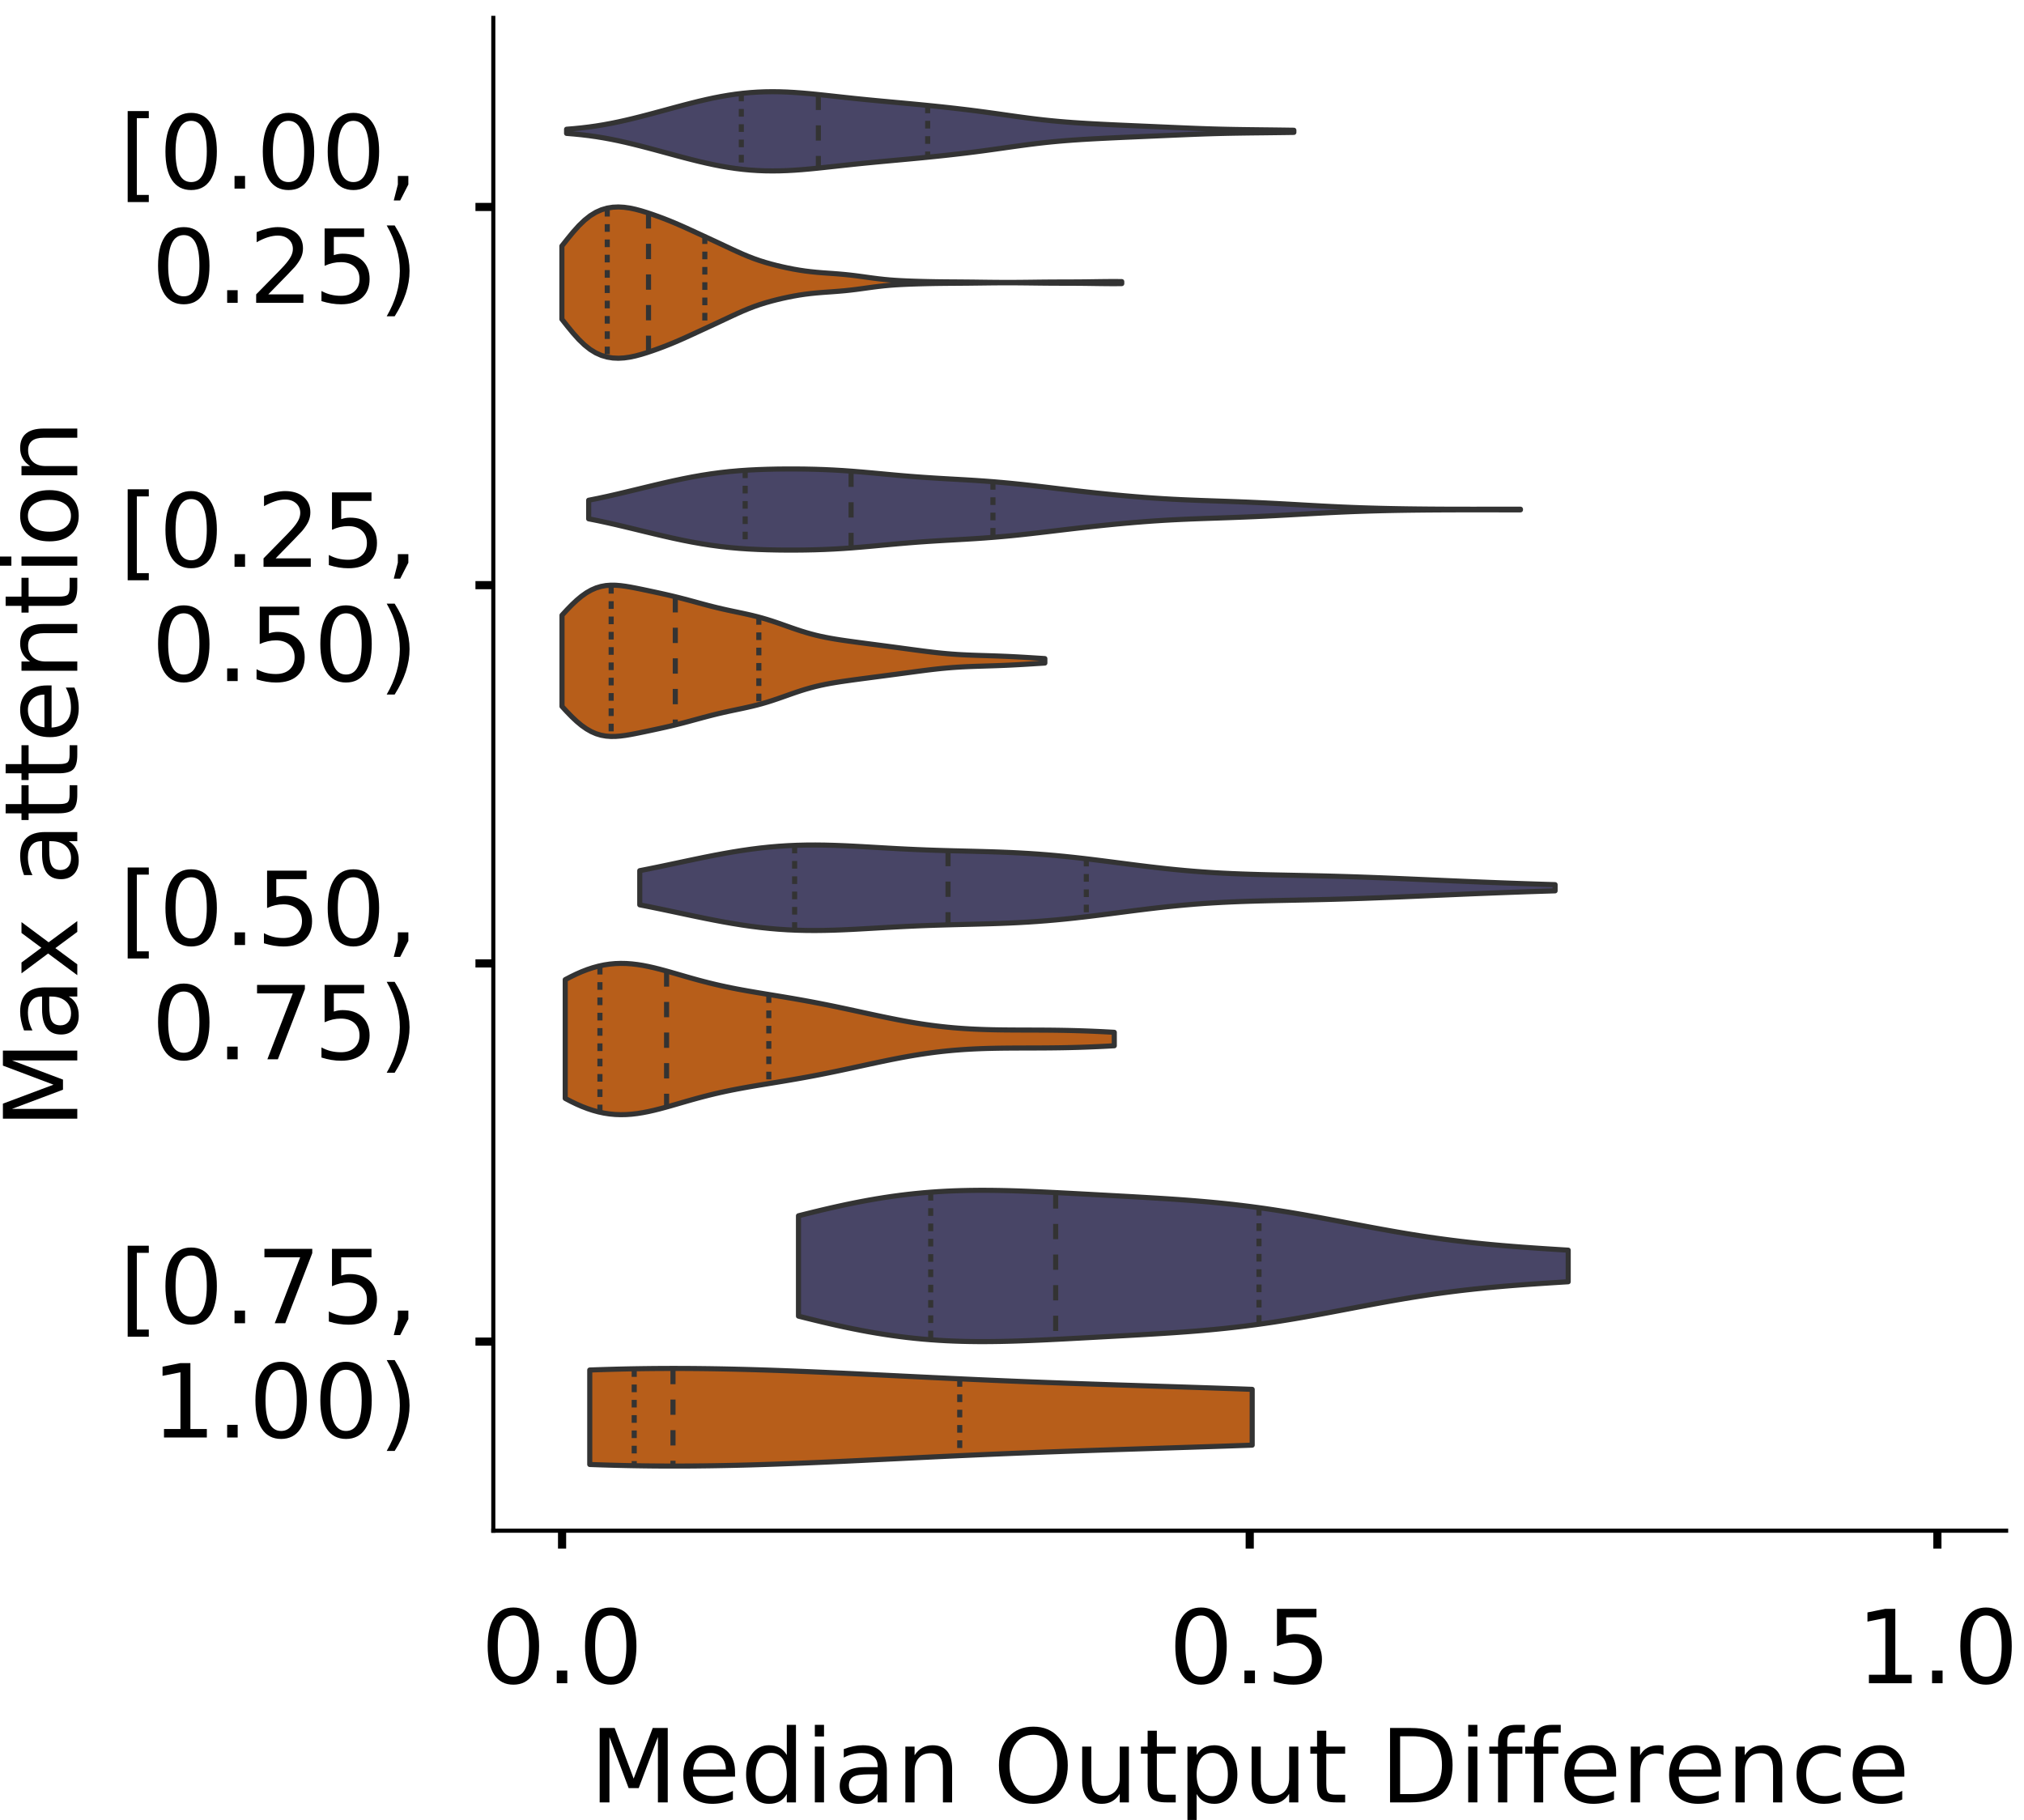 <?xml version="1.0" encoding="utf-8" standalone="no"?>
<!DOCTYPE svg PUBLIC "-//W3C//DTD SVG 1.1//EN"
  "http://www.w3.org/Graphics/SVG/1.1/DTD/svg11.dtd">
<!-- Created with matplotlib (https://matplotlib.org/) -->
<svg height="356.753pt" version="1.1" viewBox="0 0 396.753 356.753" width="396.753pt" xmlns="http://www.w3.org/2000/svg" xmlns:xlink="http://www.w3.org/1999/xlink">
 <defs>
  <style type="text/css">
*{stroke-linecap:butt;stroke-linejoin:round;}
  </style>
 </defs>
 <g id="figure_1">
  <g id="patch_1">
   <path d="M 0 356.753 
L 396.753 356.753 
L 396.753 0 
L 0 0 
z
" style="fill:#ffffff;"/>
  </g>
  <g id="axes_1">
   <g id="patch_2">
    <path d="M 96.7 300.053 
L 393.253 300.053 
L 393.253 3.5 
L 96.7 3.5 
z
" style="fill:#ffffff;"/>
   </g>
   <g id="PolyCollection_1">
    <defs>
     <path d="M 111.064 -330.603 
L 111.064 -331.42 
L 112.504 -331.537 
L 113.944 -331.681 
L 115.384 -331.853 
L 116.824 -332.056 
L 118.264 -332.29 
L 119.704 -332.555 
L 121.144 -332.848 
L 122.584 -333.167 
L 124.025 -333.508 
L 125.465 -333.868 
L 126.905 -334.241 
L 128.345 -334.625 
L 129.785 -335.014 
L 131.225 -335.405 
L 132.665 -335.794 
L 134.105 -336.177 
L 135.545 -336.549 
L 136.985 -336.905 
L 138.425 -337.241 
L 139.865 -337.552 
L 141.305 -337.833 
L 142.745 -338.081 
L 144.185 -338.294 
L 145.625 -338.469 
L 147.065 -338.605 
L 148.505 -338.701 
L 149.945 -338.758 
L 151.385 -338.778 
L 152.825 -338.761 
L 154.266 -338.712 
L 155.706 -338.632 
L 157.146 -338.527 
L 158.586 -338.402 
L 160.026 -338.261 
L 161.466 -338.11 
L 162.906 -337.954 
L 164.346 -337.796 
L 165.786 -337.639 
L 167.226 -337.485 
L 168.666 -337.337 
L 170.106 -337.193 
L 171.546 -337.054 
L 172.986 -336.919 
L 174.426 -336.786 
L 175.866 -336.654 
L 177.306 -336.522 
L 178.746 -336.388 
L 180.186 -336.251 
L 181.626 -336.11 
L 183.066 -335.965 
L 184.506 -335.815 
L 185.947 -335.659 
L 187.387 -335.497 
L 188.827 -335.328 
L 190.267 -335.152 
L 191.707 -334.968 
L 193.147 -334.777 
L 194.587 -334.58 
L 196.027 -334.378 
L 197.467 -334.173 
L 198.907 -333.97 
L 200.347 -333.771 
L 201.787 -333.581 
L 203.227 -333.402 
L 204.667 -333.237 
L 206.107 -333.087 
L 207.547 -332.952 
L 208.987 -332.832 
L 210.427 -332.724 
L 211.867 -332.628 
L 213.307 -332.54 
L 214.747 -332.46 
L 216.187 -332.386 
L 217.628 -332.315 
L 219.068 -332.248 
L 220.508 -332.184 
L 221.948 -332.12 
L 223.388 -332.058 
L 224.828 -331.996 
L 226.268 -331.933 
L 227.708 -331.87 
L 229.148 -331.807 
L 230.588 -331.744 
L 232.028 -331.683 
L 233.468 -331.624 
L 234.908 -331.568 
L 236.348 -331.518 
L 237.788 -331.473 
L 239.228 -331.434 
L 240.668 -331.401 
L 242.108 -331.374 
L 243.548 -331.351 
L 244.988 -331.332 
L 246.428 -331.315 
L 247.868 -331.298 
L 249.309 -331.282 
L 250.749 -331.264 
L 252.189 -331.244 
L 253.629 -331.223 
L 253.629 -330.8 
L 253.629 -330.8 
L 252.189 -330.779 
L 250.749 -330.76 
L 249.309 -330.742 
L 247.868 -330.725 
L 246.428 -330.709 
L 244.988 -330.692 
L 243.548 -330.672 
L 242.108 -330.65 
L 240.668 -330.623 
L 239.228 -330.59 
L 237.788 -330.551 
L 236.348 -330.506 
L 234.908 -330.455 
L 233.468 -330.4 
L 232.028 -330.341 
L 230.588 -330.28 
L 229.148 -330.217 
L 227.708 -330.154 
L 226.268 -330.091 
L 224.828 -330.028 
L 223.388 -329.966 
L 221.948 -329.903 
L 220.508 -329.84 
L 219.068 -329.775 
L 217.628 -329.708 
L 216.187 -329.638 
L 214.747 -329.563 
L 213.307 -329.483 
L 211.867 -329.396 
L 210.427 -329.3 
L 208.987 -329.192 
L 207.547 -329.072 
L 206.107 -328.937 
L 204.667 -328.787 
L 203.227 -328.621 
L 201.787 -328.443 
L 200.347 -328.252 
L 198.907 -328.054 
L 197.467 -327.85 
L 196.027 -327.646 
L 194.587 -327.444 
L 193.147 -327.246 
L 191.707 -327.055 
L 190.267 -326.872 
L 188.827 -326.696 
L 187.387 -326.527 
L 185.947 -326.365 
L 184.506 -326.209 
L 183.066 -326.059 
L 181.626 -325.913 
L 180.186 -325.772 
L 178.746 -325.636 
L 177.306 -325.502 
L 175.866 -325.369 
L 174.426 -325.238 
L 172.986 -325.105 
L 171.546 -324.969 
L 170.106 -324.83 
L 168.666 -324.687 
L 167.226 -324.538 
L 165.786 -324.385 
L 164.346 -324.228 
L 162.906 -324.07 
L 161.466 -323.913 
L 160.026 -323.762 
L 158.586 -323.622 
L 157.146 -323.496 
L 155.706 -323.391 
L 154.266 -323.312 
L 152.825 -323.262 
L 151.385 -323.246 
L 149.945 -323.265 
L 148.505 -323.323 
L 147.065 -323.419 
L 145.625 -323.555 
L 144.185 -323.73 
L 142.745 -323.942 
L 141.305 -324.19 
L 139.865 -324.472 
L 138.425 -324.782 
L 136.985 -325.118 
L 135.545 -325.475 
L 134.105 -325.846 
L 132.665 -326.229 
L 131.225 -326.619 
L 129.785 -327.01 
L 128.345 -327.399 
L 126.905 -327.782 
L 125.465 -328.156 
L 124.025 -328.515 
L 122.584 -328.856 
L 121.144 -329.176 
L 119.704 -329.469 
L 118.264 -329.734 
L 116.824 -329.968 
L 115.384 -330.171 
L 113.944 -330.343 
L 112.504 -330.486 
L 111.064 -330.603 
z
" id="mf5e9825c37" style="stroke:#333333;"/>
    </defs>
    <g clip-path="url(#p58fe726516)">
     <use style="fill:#484566;stroke:#333333;" x="0" xlink:href="#mf5e9825c37" y="356.753"/>
    </g>
   </g>
   <g id="PolyCollection_2">
    <defs>
     <path d="M 110.145 -294.183 
L 110.145 -308.53 
L 111.253 -309.93 
L 112.362 -311.279 
L 113.47 -312.512 
L 114.579 -313.581 
L 115.687 -314.459 
L 116.796 -315.139 
L 117.905 -315.632 
L 119.013 -315.958 
L 120.122 -316.135 
L 121.23 -316.184 
L 122.339 -316.122 
L 123.447 -315.966 
L 124.556 -315.732 
L 125.665 -315.437 
L 126.773 -315.097 
L 127.882 -314.727 
L 128.99 -314.332 
L 130.099 -313.918 
L 131.207 -313.482 
L 132.316 -313.024 
L 133.425 -312.545 
L 134.533 -312.05 
L 135.642 -311.543 
L 136.75 -311.032 
L 137.859 -310.52 
L 138.967 -310.007 
L 140.076 -309.493 
L 141.185 -308.976 
L 142.293 -308.455 
L 143.402 -307.935 
L 144.51 -307.424 
L 145.619 -306.932 
L 146.727 -306.469 
L 147.836 -306.043 
L 148.945 -305.657 
L 150.053 -305.309 
L 151.162 -304.995 
L 152.27 -304.709 
L 153.379 -304.447 
L 154.487 -304.207 
L 155.596 -303.99 
L 156.705 -303.798 
L 157.813 -303.633 
L 158.922 -303.496 
L 160.03 -303.383 
L 161.139 -303.29 
L 162.248 -303.209 
L 163.356 -303.131 
L 164.465 -303.045 
L 165.573 -302.947 
L 166.682 -302.83 
L 167.79 -302.696 
L 168.899 -302.548 
L 170.008 -302.395 
L 171.116 -302.244 
L 172.225 -302.104 
L 173.333 -301.981 
L 174.442 -301.879 
L 175.55 -301.797 
L 176.659 -301.732 
L 177.768 -301.681 
L 178.876 -301.639 
L 179.985 -301.603 
L 181.093 -301.573 
L 182.202 -301.547 
L 183.31 -301.527 
L 184.419 -301.511 
L 185.528 -301.5 
L 186.636 -301.491 
L 187.745 -301.484 
L 188.853 -301.475 
L 189.962 -301.465 
L 191.07 -301.453 
L 192.179 -301.439 
L 193.288 -301.425 
L 194.396 -301.412 
L 195.505 -301.402 
L 196.613 -301.396 
L 197.722 -301.394 
L 198.83 -301.397 
L 199.939 -301.405 
L 201.048 -301.416 
L 202.156 -301.429 
L 203.265 -301.443 
L 204.373 -301.455 
L 205.482 -301.465 
L 206.59 -301.472 
L 207.699 -301.476 
L 208.808 -301.479 
L 209.916 -301.482 
L 211.025 -301.487 
L 212.133 -301.496 
L 213.242 -301.509 
L 214.351 -301.525 
L 215.459 -301.541 
L 216.568 -301.554 
L 217.676 -301.562 
L 218.785 -301.562 
L 219.893 -301.553 
L 219.893 -301.16 
L 219.893 -301.16 
L 218.785 -301.151 
L 217.676 -301.151 
L 216.568 -301.159 
L 215.459 -301.172 
L 214.351 -301.188 
L 213.242 -301.204 
L 212.133 -301.217 
L 211.025 -301.226 
L 209.916 -301.231 
L 208.808 -301.234 
L 207.699 -301.237 
L 206.59 -301.241 
L 205.482 -301.248 
L 204.373 -301.258 
L 203.265 -301.27 
L 202.156 -301.284 
L 201.048 -301.297 
L 199.939 -301.308 
L 198.83 -301.316 
L 197.722 -301.319 
L 196.613 -301.317 
L 195.505 -301.311 
L 194.396 -301.301 
L 193.288 -301.288 
L 192.179 -301.274 
L 191.07 -301.26 
L 189.962 -301.248 
L 188.853 -301.238 
L 187.745 -301.229 
L 186.636 -301.222 
L 185.528 -301.213 
L 184.419 -301.202 
L 183.31 -301.186 
L 182.202 -301.166 
L 181.093 -301.14 
L 179.985 -301.11 
L 178.876 -301.074 
L 177.768 -301.032 
L 176.659 -300.981 
L 175.55 -300.916 
L 174.442 -300.834 
L 173.333 -300.732 
L 172.225 -300.609 
L 171.116 -300.469 
L 170.008 -300.318 
L 168.899 -300.165 
L 167.79 -300.017 
L 166.682 -299.883 
L 165.573 -299.766 
L 164.465 -299.668 
L 163.356 -299.582 
L 162.248 -299.504 
L 161.139 -299.423 
L 160.03 -299.33 
L 158.922 -299.217 
L 157.813 -299.08 
L 156.705 -298.915 
L 155.596 -298.723 
L 154.487 -298.506 
L 153.379 -298.266 
L 152.27 -298.004 
L 151.162 -297.718 
L 150.053 -297.404 
L 148.945 -297.056 
L 147.836 -296.67 
L 146.727 -296.244 
L 145.619 -295.781 
L 144.51 -295.289 
L 143.402 -294.778 
L 142.293 -294.258 
L 141.185 -293.737 
L 140.076 -293.22 
L 138.967 -292.706 
L 137.859 -292.193 
L 136.75 -291.681 
L 135.642 -291.17 
L 134.533 -290.663 
L 133.425 -290.168 
L 132.316 -289.689 
L 131.207 -289.231 
L 130.099 -288.795 
L 128.99 -288.381 
L 127.882 -287.986 
L 126.773 -287.616 
L 125.665 -287.276 
L 124.556 -286.981 
L 123.447 -286.747 
L 122.339 -286.591 
L 121.23 -286.529 
L 120.122 -286.578 
L 119.013 -286.755 
L 117.905 -287.081 
L 116.796 -287.574 
L 115.687 -288.254 
L 114.579 -289.132 
L 113.47 -290.201 
L 112.362 -291.434 
L 111.253 -292.783 
L 110.145 -294.183 
z
" id="mac6aadc519" style="stroke:#333333;"/>
    </defs>
    <g clip-path="url(#p58fe726516)">
     <use style="fill:#b75e1a;stroke:#333333;" x="0" xlink:href="#mac6aadc519" y="356.753"/>
    </g>
   </g>
   <g id="PolyCollection_3">
    <defs>
     <path d="M 115.393 -255.052 
L 115.393 -258.695 
L 117.238 -259.064 
L 119.083 -259.462 
L 120.928 -259.882 
L 122.773 -260.319 
L 124.618 -260.765 
L 126.463 -261.213 
L 128.308 -261.657 
L 130.153 -262.09 
L 131.998 -262.505 
L 133.843 -262.897 
L 135.688 -263.259 
L 137.533 -263.585 
L 139.378 -263.873 
L 141.223 -264.119 
L 143.068 -264.322 
L 144.913 -264.485 
L 146.758 -264.609 
L 148.602 -264.701 
L 150.447 -264.764 
L 152.292 -264.804 
L 154.137 -264.823 
L 155.982 -264.823 
L 157.827 -264.804 
L 159.672 -264.765 
L 161.517 -264.705 
L 163.362 -264.62 
L 165.207 -264.512 
L 167.052 -264.382 
L 168.897 -264.232 
L 170.742 -264.069 
L 172.587 -263.898 
L 174.432 -263.726 
L 176.277 -263.559 
L 178.122 -263.403 
L 179.967 -263.26 
L 181.812 -263.131 
L 183.657 -263.014 
L 185.502 -262.906 
L 187.347 -262.802 
L 189.192 -262.697 
L 191.037 -262.584 
L 192.882 -262.459 
L 194.727 -262.319 
L 196.572 -262.161 
L 198.417 -261.987 
L 200.262 -261.797 
L 202.107 -261.594 
L 203.952 -261.382 
L 205.797 -261.164 
L 207.642 -260.944 
L 209.487 -260.727 
L 211.332 -260.513 
L 213.177 -260.306 
L 215.022 -260.107 
L 216.867 -259.916 
L 218.712 -259.734 
L 220.557 -259.563 
L 222.402 -259.403 
L 224.247 -259.256 
L 226.092 -259.122 
L 227.937 -259.003 
L 229.782 -258.898 
L 231.627 -258.807 
L 233.472 -258.727 
L 235.317 -258.656 
L 237.162 -258.591 
L 239.007 -258.528 
L 240.852 -258.464 
L 242.697 -258.396 
L 244.542 -258.323 
L 246.387 -258.243 
L 248.232 -258.156 
L 250.077 -258.062 
L 251.922 -257.963 
L 253.767 -257.86 
L 255.612 -257.755 
L 257.457 -257.652 
L 259.302 -257.552 
L 261.147 -257.458 
L 262.992 -257.371 
L 264.837 -257.294 
L 266.682 -257.225 
L 268.527 -257.166 
L 270.372 -257.115 
L 272.217 -257.073 
L 274.062 -257.037 
L 275.907 -257.008 
L 277.752 -256.985 
L 279.597 -256.966 
L 281.442 -256.952 
L 283.287 -256.942 
L 285.132 -256.936 
L 286.977 -256.933 
L 288.822 -256.932 
L 290.667 -256.933 
L 292.512 -256.935 
L 294.357 -256.936 
L 296.202 -256.937 
L 298.047 -256.937 
L 298.047 -256.81 
L 298.047 -256.81 
L 296.202 -256.81 
L 294.357 -256.811 
L 292.512 -256.812 
L 290.667 -256.814 
L 288.822 -256.815 
L 286.977 -256.814 
L 285.132 -256.811 
L 283.287 -256.805 
L 281.442 -256.795 
L 279.597 -256.781 
L 277.752 -256.762 
L 275.907 -256.739 
L 274.062 -256.71 
L 272.217 -256.674 
L 270.372 -256.632 
L 268.527 -256.581 
L 266.682 -256.522 
L 264.837 -256.453 
L 262.992 -256.376 
L 261.147 -256.289 
L 259.302 -256.195 
L 257.457 -256.095 
L 255.612 -255.992 
L 253.767 -255.887 
L 251.922 -255.784 
L 250.077 -255.685 
L 248.232 -255.591 
L 246.387 -255.504 
L 244.542 -255.424 
L 242.697 -255.351 
L 240.852 -255.283 
L 239.007 -255.219 
L 237.162 -255.156 
L 235.317 -255.091 
L 233.472 -255.02 
L 231.627 -254.94 
L 229.782 -254.849 
L 227.937 -254.744 
L 226.092 -254.625 
L 224.247 -254.491 
L 222.402 -254.344 
L 220.557 -254.184 
L 218.712 -254.013 
L 216.867 -253.831 
L 215.022 -253.64 
L 213.177 -253.441 
L 211.332 -253.234 
L 209.487 -253.02 
L 207.642 -252.803 
L 205.797 -252.583 
L 203.952 -252.365 
L 202.107 -252.153 
L 200.262 -251.95 
L 198.417 -251.76 
L 196.572 -251.586 
L 194.727 -251.428 
L 192.882 -251.288 
L 191.037 -251.163 
L 189.192 -251.05 
L 187.347 -250.945 
L 185.502 -250.841 
L 183.657 -250.733 
L 181.812 -250.616 
L 179.967 -250.487 
L 178.122 -250.344 
L 176.277 -250.188 
L 174.432 -250.021 
L 172.587 -249.849 
L 170.742 -249.678 
L 168.897 -249.515 
L 167.052 -249.365 
L 165.207 -249.235 
L 163.362 -249.127 
L 161.517 -249.042 
L 159.672 -248.982 
L 157.827 -248.943 
L 155.982 -248.924 
L 154.137 -248.924 
L 152.292 -248.943 
L 150.447 -248.983 
L 148.602 -249.046 
L 146.758 -249.138 
L 144.913 -249.262 
L 143.068 -249.425 
L 141.223 -249.628 
L 139.378 -249.874 
L 137.533 -250.162 
L 135.688 -250.488 
L 133.843 -250.85 
L 131.998 -251.242 
L 130.153 -251.657 
L 128.308 -252.09 
L 126.463 -252.534 
L 124.618 -252.982 
L 122.773 -253.428 
L 120.928 -253.865 
L 119.083 -254.285 
L 117.238 -254.683 
L 115.393 -255.052 
z
" id="m0b74e2e572" style="stroke:#333333;"/>
    </defs>
    <g clip-path="url(#p58fe726516)">
     <use style="fill:#484566;stroke:#333333;" x="0" xlink:href="#m0b74e2e572" y="356.753"/>
    </g>
   </g>
   <g id="PolyCollection_4">
    <defs>
     <path d="M 110.168 -218.276 
L 110.168 -236.16 
L 111.124 -237.198 
L 112.08 -238.181 
L 113.036 -239.081 
L 113.992 -239.877 
L 114.948 -240.552 
L 115.904 -241.097 
L 116.86 -241.511 
L 117.816 -241.799 
L 118.772 -241.973 
L 119.728 -242.046 
L 120.684 -242.035 
L 121.64 -241.959 
L 122.596 -241.834 
L 123.552 -241.676 
L 124.508 -241.495 
L 125.464 -241.303 
L 126.42 -241.104 
L 127.376 -240.901 
L 128.332 -240.697 
L 129.288 -240.49 
L 130.244 -240.278 
L 131.201 -240.059 
L 132.157 -239.832 
L 133.113 -239.595 
L 134.069 -239.349 
L 135.025 -239.095 
L 135.981 -238.837 
L 136.937 -238.576 
L 137.893 -238.317 
L 138.849 -238.064 
L 139.805 -237.82 
L 140.761 -237.586 
L 141.717 -237.363 
L 142.673 -237.151 
L 143.629 -236.946 
L 144.585 -236.746 
L 145.541 -236.544 
L 146.497 -236.336 
L 147.453 -236.115 
L 148.409 -235.878 
L 149.365 -235.62 
L 150.321 -235.34 
L 151.277 -235.04 
L 152.233 -234.722 
L 153.189 -234.39 
L 154.145 -234.052 
L 155.102 -233.715 
L 156.058 -233.385 
L 157.014 -233.069 
L 157.97 -232.773 
L 158.926 -232.5 
L 159.882 -232.251 
L 160.838 -232.028 
L 161.794 -231.827 
L 162.75 -231.646 
L 163.706 -231.481 
L 164.662 -231.329 
L 165.618 -231.187 
L 166.574 -231.052 
L 167.53 -230.921 
L 168.486 -230.793 
L 169.442 -230.666 
L 170.398 -230.54 
L 171.354 -230.415 
L 172.31 -230.289 
L 173.266 -230.164 
L 174.222 -230.038 
L 175.178 -229.911 
L 176.134 -229.784 
L 177.09 -229.655 
L 178.047 -229.527 
L 179.003 -229.398 
L 179.959 -229.271 
L 180.915 -229.146 
L 181.871 -229.025 
L 182.827 -228.91 
L 183.783 -228.802 
L 184.739 -228.703 
L 185.695 -228.615 
L 186.651 -228.537 
L 187.607 -228.47 
L 188.563 -228.413 
L 189.519 -228.366 
L 190.475 -228.326 
L 191.431 -228.292 
L 192.387 -228.261 
L 193.343 -228.232 
L 194.299 -228.202 
L 195.255 -228.17 
L 196.211 -228.135 
L 197.167 -228.096 
L 198.123 -228.052 
L 199.079 -228.004 
L 200.035 -227.951 
L 200.991 -227.895 
L 201.948 -227.836 
L 202.904 -227.776 
L 203.86 -227.716 
L 204.816 -227.656 
L 204.816 -226.78 
L 204.816 -226.78 
L 203.86 -226.721 
L 202.904 -226.66 
L 201.948 -226.6 
L 200.991 -226.541 
L 200.035 -226.485 
L 199.079 -226.433 
L 198.123 -226.384 
L 197.167 -226.34 
L 196.211 -226.301 
L 195.255 -226.266 
L 194.299 -226.234 
L 193.343 -226.205 
L 192.387 -226.175 
L 191.431 -226.145 
L 190.475 -226.111 
L 189.519 -226.071 
L 188.563 -226.023 
L 187.607 -225.966 
L 186.651 -225.899 
L 185.695 -225.822 
L 184.739 -225.733 
L 183.783 -225.634 
L 182.827 -225.527 
L 181.871 -225.412 
L 180.915 -225.291 
L 179.959 -225.166 
L 179.003 -225.038 
L 178.047 -224.91 
L 177.09 -224.781 
L 176.134 -224.653 
L 175.178 -224.525 
L 174.222 -224.399 
L 173.266 -224.273 
L 172.31 -224.147 
L 171.354 -224.022 
L 170.398 -223.896 
L 169.442 -223.771 
L 168.486 -223.644 
L 167.53 -223.516 
L 166.574 -223.384 
L 165.618 -223.249 
L 164.662 -223.107 
L 163.706 -222.955 
L 162.75 -222.791 
L 161.794 -222.61 
L 160.838 -222.409 
L 159.882 -222.185 
L 158.926 -221.936 
L 157.97 -221.663 
L 157.014 -221.367 
L 156.058 -221.052 
L 155.102 -220.722 
L 154.145 -220.384 
L 153.189 -220.046 
L 152.233 -219.715 
L 151.277 -219.396 
L 150.321 -219.096 
L 149.365 -218.816 
L 148.409 -218.559 
L 147.453 -218.321 
L 146.497 -218.101 
L 145.541 -217.892 
L 144.585 -217.691 
L 143.629 -217.49 
L 142.673 -217.286 
L 141.717 -217.073 
L 140.761 -216.851 
L 139.805 -216.617 
L 138.849 -216.372 
L 137.893 -216.119 
L 136.937 -215.86 
L 135.981 -215.6 
L 135.025 -215.341 
L 134.069 -215.087 
L 133.113 -214.842 
L 132.157 -214.605 
L 131.201 -214.377 
L 130.244 -214.158 
L 129.288 -213.946 
L 128.332 -213.739 
L 127.376 -213.535 
L 126.42 -213.333 
L 125.464 -213.134 
L 124.508 -212.941 
L 123.552 -212.761 
L 122.596 -212.602 
L 121.64 -212.477 
L 120.684 -212.401 
L 119.728 -212.391 
L 118.772 -212.464 
L 117.816 -212.637 
L 116.86 -212.925 
L 115.904 -213.339 
L 114.948 -213.885 
L 113.992 -214.559 
L 113.036 -215.355 
L 112.08 -216.255 
L 111.124 -217.238 
L 110.168 -218.276 
z
" id="m0532bdb0e7" style="stroke:#333333;"/>
    </defs>
    <g clip-path="url(#p58fe726516)">
     <use style="fill:#b75e1a;stroke:#333333;" x="0" xlink:href="#m0532bdb0e7" y="356.753"/>
    </g>
   </g>
   <g id="PolyCollection_5">
    <defs>
     <path d="M 125.409 -179.385 
L 125.409 -186.085 
L 127.221 -186.443 
L 129.034 -186.813 
L 130.846 -187.192 
L 132.658 -187.576 
L 134.471 -187.96 
L 136.283 -188.34 
L 138.096 -188.713 
L 139.908 -189.072 
L 141.72 -189.413 
L 143.533 -189.732 
L 145.345 -190.024 
L 147.157 -190.286 
L 148.97 -190.515 
L 150.782 -190.707 
L 152.595 -190.863 
L 154.407 -190.98 
L 156.219 -191.06 
L 158.032 -191.104 
L 159.844 -191.114 
L 161.657 -191.095 
L 163.469 -191.048 
L 165.281 -190.981 
L 167.094 -190.896 
L 168.906 -190.8 
L 170.718 -190.696 
L 172.531 -190.591 
L 174.343 -190.487 
L 176.156 -190.388 
L 177.968 -190.297 
L 179.78 -190.215 
L 181.593 -190.142 
L 183.405 -190.079 
L 185.217 -190.024 
L 187.03 -189.975 
L 188.842 -189.93 
L 190.655 -189.885 
L 192.467 -189.838 
L 194.279 -189.785 
L 196.092 -189.724 
L 197.904 -189.651 
L 199.717 -189.564 
L 201.529 -189.461 
L 203.341 -189.34 
L 205.154 -189.201 
L 206.966 -189.044 
L 208.778 -188.87 
L 210.591 -188.68 
L 212.403 -188.475 
L 214.216 -188.258 
L 216.028 -188.032 
L 217.84 -187.8 
L 219.653 -187.565 
L 221.465 -187.331 
L 223.277 -187.101 
L 225.09 -186.879 
L 226.902 -186.666 
L 228.715 -186.465 
L 230.527 -186.28 
L 232.339 -186.11 
L 234.152 -185.957 
L 235.964 -185.821 
L 237.777 -185.703 
L 239.589 -185.601 
L 241.401 -185.513 
L 243.214 -185.44 
L 245.026 -185.378 
L 246.838 -185.325 
L 248.651 -185.279 
L 250.463 -185.239 
L 252.276 -185.201 
L 254.088 -185.164 
L 255.9 -185.127 
L 257.713 -185.088 
L 259.525 -185.045 
L 261.337 -184.998 
L 263.15 -184.947 
L 264.962 -184.891 
L 266.775 -184.83 
L 268.587 -184.765 
L 270.399 -184.697 
L 272.212 -184.625 
L 274.024 -184.55 
L 275.837 -184.473 
L 277.649 -184.395 
L 279.461 -184.316 
L 281.274 -184.236 
L 283.086 -184.157 
L 284.898 -184.079 
L 286.711 -184.002 
L 288.523 -183.927 
L 290.336 -183.853 
L 292.148 -183.781 
L 293.96 -183.711 
L 295.773 -183.644 
L 297.585 -183.579 
L 299.398 -183.516 
L 301.21 -183.456 
L 303.022 -183.398 
L 304.835 -183.343 
L 304.835 -182.127 
L 304.835 -182.127 
L 303.022 -182.072 
L 301.21 -182.014 
L 299.398 -181.954 
L 297.585 -181.891 
L 295.773 -181.826 
L 293.96 -181.759 
L 292.148 -181.689 
L 290.336 -181.617 
L 288.523 -181.544 
L 286.711 -181.468 
L 284.898 -181.391 
L 283.086 -181.313 
L 281.274 -181.234 
L 279.461 -181.155 
L 277.649 -181.076 
L 275.837 -180.997 
L 274.024 -180.921 
L 272.212 -180.846 
L 270.399 -180.774 
L 268.587 -180.705 
L 266.775 -180.64 
L 264.962 -180.58 
L 263.15 -180.524 
L 261.337 -180.472 
L 259.525 -180.426 
L 257.713 -180.383 
L 255.9 -180.343 
L 254.088 -180.306 
L 252.276 -180.269 
L 250.463 -180.232 
L 248.651 -180.191 
L 246.838 -180.146 
L 245.026 -180.093 
L 243.214 -180.031 
L 241.401 -179.957 
L 239.589 -179.87 
L 237.777 -179.767 
L 235.964 -179.649 
L 234.152 -179.513 
L 232.339 -179.36 
L 230.527 -179.191 
L 228.715 -179.005 
L 226.902 -178.805 
L 225.09 -178.592 
L 223.277 -178.369 
L 221.465 -178.139 
L 219.653 -177.905 
L 217.84 -177.67 
L 216.028 -177.438 
L 214.216 -177.212 
L 212.403 -176.996 
L 210.591 -176.791 
L 208.778 -176.6 
L 206.966 -176.426 
L 205.154 -176.269 
L 203.341 -176.13 
L 201.529 -176.01 
L 199.717 -175.907 
L 197.904 -175.819 
L 196.092 -175.746 
L 194.279 -175.685 
L 192.467 -175.632 
L 190.655 -175.585 
L 188.842 -175.541 
L 187.03 -175.495 
L 185.217 -175.446 
L 183.405 -175.391 
L 181.593 -175.328 
L 179.78 -175.255 
L 177.968 -175.173 
L 176.156 -175.082 
L 174.343 -174.983 
L 172.531 -174.879 
L 170.718 -174.774 
L 168.906 -174.671 
L 167.094 -174.574 
L 165.281 -174.49 
L 163.469 -174.422 
L 161.657 -174.376 
L 159.844 -174.356 
L 158.032 -174.366 
L 156.219 -174.41 
L 154.407 -174.49 
L 152.595 -174.608 
L 150.782 -174.763 
L 148.97 -174.956 
L 147.157 -175.184 
L 145.345 -175.446 
L 143.533 -175.739 
L 141.72 -176.058 
L 139.908 -176.399 
L 138.096 -176.758 
L 136.283 -177.13 
L 134.471 -177.51 
L 132.658 -177.895 
L 130.846 -178.278 
L 129.034 -178.657 
L 127.221 -179.027 
L 125.409 -179.385 
z
" id="m4afa248a3f" style="stroke:#333333;"/>
    </defs>
    <g clip-path="url(#p58fe726516)">
     <use style="fill:#484566;stroke:#333333;" x="0" xlink:href="#m4afa248a3f" y="356.753"/>
    </g>
   </g>
   <g id="PolyCollection_6">
    <defs>
     <path d="M 110.798 -141.439 
L 110.798 -164.721 
L 111.885 -165.29 
L 112.972 -165.816 
L 114.059 -166.291 
L 115.147 -166.711 
L 116.234 -167.071 
L 117.321 -167.368 
L 118.408 -167.601 
L 119.495 -167.767 
L 120.582 -167.869 
L 121.67 -167.907 
L 122.757 -167.886 
L 123.844 -167.809 
L 124.931 -167.681 
L 126.018 -167.508 
L 127.105 -167.296 
L 128.192 -167.051 
L 129.28 -166.779 
L 130.367 -166.488 
L 131.454 -166.184 
L 132.541 -165.871 
L 133.628 -165.556 
L 134.715 -165.242 
L 135.803 -164.934 
L 136.89 -164.634 
L 137.977 -164.346 
L 139.064 -164.069 
L 140.151 -163.806 
L 141.238 -163.557 
L 142.326 -163.321 
L 143.413 -163.097 
L 144.5 -162.884 
L 145.587 -162.682 
L 146.674 -162.487 
L 147.761 -162.3 
L 148.849 -162.117 
L 149.936 -161.937 
L 151.023 -161.759 
L 152.11 -161.58 
L 153.197 -161.401 
L 154.284 -161.219 
L 155.372 -161.034 
L 156.459 -160.844 
L 157.546 -160.65 
L 158.633 -160.45 
L 159.72 -160.246 
L 160.807 -160.035 
L 161.895 -159.82 
L 162.982 -159.6 
L 164.069 -159.375 
L 165.156 -159.146 
L 166.243 -158.914 
L 167.33 -158.68 
L 168.418 -158.444 
L 169.505 -158.208 
L 170.592 -157.973 
L 171.679 -157.739 
L 172.766 -157.509 
L 173.853 -157.284 
L 174.941 -157.064 
L 176.028 -156.85 
L 177.115 -156.645 
L 178.202 -156.449 
L 179.289 -156.263 
L 180.376 -156.088 
L 181.464 -155.924 
L 182.551 -155.773 
L 183.638 -155.634 
L 184.725 -155.508 
L 185.812 -155.394 
L 186.899 -155.293 
L 187.987 -155.204 
L 189.074 -155.128 
L 190.161 -155.062 
L 191.248 -155.008 
L 192.335 -154.963 
L 193.422 -154.927 
L 194.51 -154.899 
L 195.597 -154.878 
L 196.684 -154.863 
L 197.771 -154.853 
L 198.858 -154.846 
L 199.945 -154.841 
L 201.033 -154.838 
L 202.12 -154.835 
L 203.207 -154.832 
L 204.294 -154.827 
L 205.381 -154.82 
L 206.468 -154.81 
L 207.556 -154.796 
L 208.643 -154.777 
L 209.73 -154.755 
L 210.817 -154.727 
L 211.904 -154.694 
L 212.991 -154.657 
L 214.079 -154.614 
L 215.166 -154.567 
L 216.253 -154.515 
L 217.34 -154.458 
L 218.427 -154.398 
L 218.427 -151.761 
L 218.427 -151.761 
L 217.34 -151.701 
L 216.253 -151.645 
L 215.166 -151.593 
L 214.079 -151.546 
L 212.991 -151.503 
L 211.904 -151.465 
L 210.817 -151.433 
L 209.73 -151.405 
L 208.643 -151.382 
L 207.556 -151.364 
L 206.468 -151.35 
L 205.381 -151.34 
L 204.294 -151.333 
L 203.207 -151.328 
L 202.12 -151.324 
L 201.033 -151.322 
L 199.945 -151.318 
L 198.858 -151.314 
L 197.771 -151.307 
L 196.684 -151.297 
L 195.597 -151.281 
L 194.51 -151.26 
L 193.422 -151.233 
L 192.335 -151.197 
L 191.248 -151.152 
L 190.161 -151.097 
L 189.074 -151.032 
L 187.987 -150.955 
L 186.899 -150.867 
L 185.812 -150.766 
L 184.725 -150.652 
L 183.638 -150.526 
L 182.551 -150.387 
L 181.464 -150.235 
L 180.376 -150.072 
L 179.289 -149.896 
L 178.202 -149.71 
L 177.115 -149.514 
L 176.028 -149.309 
L 174.941 -149.096 
L 173.853 -148.876 
L 172.766 -148.65 
L 171.679 -148.42 
L 170.592 -148.187 
L 169.505 -147.952 
L 168.418 -147.716 
L 167.33 -147.48 
L 166.243 -147.246 
L 165.156 -147.014 
L 164.069 -146.785 
L 162.982 -146.56 
L 161.895 -146.34 
L 160.807 -146.124 
L 159.72 -145.914 
L 158.633 -145.709 
L 157.546 -145.51 
L 156.459 -145.316 
L 155.372 -145.126 
L 154.284 -144.941 
L 153.197 -144.759 
L 152.11 -144.579 
L 151.023 -144.401 
L 149.936 -144.223 
L 148.849 -144.043 
L 147.761 -143.86 
L 146.674 -143.672 
L 145.587 -143.478 
L 144.5 -143.275 
L 143.413 -143.063 
L 142.326 -142.839 
L 141.238 -142.603 
L 140.151 -142.353 
L 139.064 -142.09 
L 137.977 -141.814 
L 136.89 -141.525 
L 135.803 -141.226 
L 134.715 -140.918 
L 133.628 -140.604 
L 132.541 -140.289 
L 131.454 -139.976 
L 130.367 -139.671 
L 129.28 -139.38 
L 128.192 -139.109 
L 127.105 -138.864 
L 126.018 -138.652 
L 124.931 -138.478 
L 123.844 -138.35 
L 122.757 -138.273 
L 121.67 -138.252 
L 120.582 -138.291 
L 119.495 -138.393 
L 118.408 -138.559 
L 117.321 -138.791 
L 116.234 -139.088 
L 115.147 -139.448 
L 114.059 -139.868 
L 112.972 -140.344 
L 111.885 -140.87 
L 110.798 -141.439 
z
" id="m2f03b17cee" style="stroke:#333333;"/>
    </defs>
    <g clip-path="url(#p58fe726516)">
     <use style="fill:#b75e1a;stroke:#333333;" x="0" xlink:href="#m2f03b17cee" y="356.753"/>
    </g>
   </g>
   <g id="PolyCollection_7">
    <defs>
     <path d="M 156.521 -98.762 
L 156.521 -118.432 
L 158.045 -118.816 
L 159.569 -119.192 
L 161.093 -119.559 
L 162.617 -119.915 
L 164.141 -120.259 
L 165.665 -120.59 
L 167.189 -120.906 
L 168.713 -121.206 
L 170.237 -121.489 
L 171.761 -121.754 
L 173.286 -122.001 
L 174.81 -122.228 
L 176.334 -122.435 
L 177.858 -122.621 
L 179.382 -122.788 
L 180.906 -122.934 
L 182.43 -123.06 
L 183.954 -123.166 
L 185.478 -123.253 
L 187.002 -123.321 
L 188.526 -123.371 
L 190.051 -123.404 
L 191.575 -123.422 
L 193.099 -123.424 
L 194.623 -123.414 
L 196.147 -123.39 
L 197.671 -123.356 
L 199.195 -123.312 
L 200.719 -123.259 
L 202.243 -123.199 
L 203.767 -123.133 
L 205.291 -123.062 
L 206.815 -122.988 
L 208.34 -122.91 
L 209.864 -122.83 
L 211.388 -122.749 
L 212.912 -122.667 
L 214.436 -122.585 
L 215.96 -122.502 
L 217.484 -122.419 
L 219.008 -122.336 
L 220.532 -122.252 
L 222.056 -122.167 
L 223.58 -122.08 
L 225.105 -121.992 
L 226.629 -121.9 
L 228.153 -121.805 
L 229.677 -121.706 
L 231.201 -121.601 
L 232.725 -121.489 
L 234.249 -121.37 
L 235.773 -121.243 
L 237.297 -121.108 
L 238.821 -120.962 
L 240.345 -120.806 
L 241.869 -120.639 
L 243.394 -120.461 
L 244.918 -120.271 
L 246.442 -120.069 
L 247.966 -119.856 
L 249.49 -119.632 
L 251.014 -119.397 
L 252.538 -119.152 
L 254.062 -118.897 
L 255.586 -118.634 
L 257.11 -118.363 
L 258.634 -118.085 
L 260.158 -117.803 
L 261.683 -117.517 
L 263.207 -117.228 
L 264.731 -116.938 
L 266.255 -116.649 
L 267.779 -116.361 
L 269.303 -116.077 
L 270.827 -115.797 
L 272.351 -115.523 
L 273.875 -115.255 
L 275.399 -114.996 
L 276.923 -114.745 
L 278.448 -114.504 
L 279.972 -114.273 
L 281.496 -114.052 
L 283.02 -113.843 
L 284.544 -113.644 
L 286.068 -113.456 
L 287.592 -113.278 
L 289.116 -113.111 
L 290.64 -112.954 
L 292.164 -112.807 
L 293.688 -112.668 
L 295.212 -112.538 
L 296.737 -112.415 
L 298.261 -112.298 
L 299.785 -112.188 
L 301.309 -112.082 
L 302.833 -111.981 
L 304.357 -111.883 
L 305.881 -111.788 
L 307.405 -111.695 
L 307.405 -105.499 
L 307.405 -105.499 
L 305.881 -105.406 
L 304.357 -105.311 
L 302.833 -105.213 
L 301.309 -105.111 
L 299.785 -105.006 
L 298.261 -104.895 
L 296.737 -104.779 
L 295.212 -104.656 
L 293.688 -104.525 
L 292.164 -104.387 
L 290.64 -104.239 
L 289.116 -104.082 
L 287.592 -103.915 
L 286.068 -103.738 
L 284.544 -103.55 
L 283.02 -103.351 
L 281.496 -103.141 
L 279.972 -102.921 
L 278.448 -102.69 
L 276.923 -102.448 
L 275.399 -102.198 
L 273.875 -101.938 
L 272.351 -101.671 
L 270.827 -101.397 
L 269.303 -101.117 
L 267.779 -100.833 
L 266.255 -100.545 
L 264.731 -100.256 
L 263.207 -99.966 
L 261.683 -99.677 
L 260.158 -99.391 
L 258.634 -99.108 
L 257.11 -98.831 
L 255.586 -98.56 
L 254.062 -98.297 
L 252.538 -98.042 
L 251.014 -97.796 
L 249.49 -97.561 
L 247.966 -97.337 
L 246.442 -97.124 
L 244.918 -96.923 
L 243.394 -96.733 
L 241.869 -96.555 
L 240.345 -96.388 
L 238.821 -96.232 
L 237.297 -96.086 
L 235.773 -95.95 
L 234.249 -95.823 
L 232.725 -95.705 
L 231.201 -95.593 
L 229.677 -95.488 
L 228.153 -95.388 
L 226.629 -95.293 
L 225.105 -95.202 
L 223.58 -95.113 
L 222.056 -95.027 
L 220.532 -94.942 
L 219.008 -94.858 
L 217.484 -94.775 
L 215.96 -94.692 
L 214.436 -94.609 
L 212.912 -94.526 
L 211.388 -94.444 
L 209.864 -94.363 
L 208.34 -94.283 
L 206.815 -94.206 
L 205.291 -94.131 
L 203.767 -94.06 
L 202.243 -93.995 
L 200.719 -93.935 
L 199.195 -93.882 
L 197.671 -93.838 
L 196.147 -93.803 
L 194.623 -93.78 
L 193.099 -93.769 
L 191.575 -93.772 
L 190.051 -93.789 
L 188.526 -93.823 
L 187.002 -93.873 
L 185.478 -93.941 
L 183.954 -94.028 
L 182.43 -94.134 
L 180.906 -94.26 
L 179.382 -94.406 
L 177.858 -94.572 
L 176.334 -94.759 
L 174.81 -94.966 
L 173.286 -95.193 
L 171.761 -95.439 
L 170.237 -95.704 
L 168.713 -95.987 
L 167.189 -96.287 
L 165.665 -96.603 
L 164.141 -96.934 
L 162.617 -97.279 
L 161.093 -97.635 
L 159.569 -98.002 
L 158.045 -98.378 
L 156.521 -98.762 
z
" id="m5e2b81ac8f" style="stroke:#333333;"/>
    </defs>
    <g clip-path="url(#p58fe726516)">
     <use style="fill:#484566;stroke:#333333;" x="0" xlink:href="#m5e2b81ac8f" y="356.753"/>
    </g>
   </g>
   <g id="PolyCollection_8">
    <defs>
     <path d="M 115.606 -69.683 
L 115.606 -88.2 
L 116.918 -88.247 
L 118.229 -88.291 
L 119.541 -88.33 
L 120.853 -88.366 
L 122.164 -88.397 
L 123.476 -88.425 
L 124.787 -88.448 
L 126.099 -88.468 
L 127.411 -88.484 
L 128.722 -88.496 
L 130.034 -88.503 
L 131.346 -88.508 
L 132.657 -88.508 
L 133.969 -88.505 
L 135.281 -88.498 
L 136.592 -88.487 
L 137.904 -88.473 
L 139.216 -88.456 
L 140.527 -88.435 
L 141.839 -88.411 
L 143.151 -88.384 
L 144.462 -88.354 
L 145.774 -88.321 
L 147.086 -88.286 
L 148.397 -88.247 
L 149.709 -88.206 
L 151.021 -88.163 
L 152.332 -88.118 
L 153.644 -88.07 
L 154.956 -88.02 
L 156.267 -87.969 
L 157.579 -87.916 
L 158.89 -87.861 
L 160.202 -87.804 
L 161.514 -87.747 
L 162.825 -87.688 
L 164.137 -87.628 
L 165.449 -87.567 
L 166.76 -87.505 
L 168.072 -87.442 
L 169.384 -87.379 
L 170.695 -87.315 
L 172.007 -87.251 
L 173.319 -87.187 
L 174.63 -87.122 
L 175.942 -87.058 
L 177.254 -86.993 
L 178.565 -86.929 
L 179.877 -86.865 
L 181.189 -86.801 
L 182.5 -86.738 
L 183.812 -86.675 
L 185.124 -86.613 
L 186.435 -86.551 
L 187.747 -86.49 
L 189.059 -86.43 
L 190.37 -86.371 
L 191.682 -86.312 
L 192.993 -86.254 
L 194.305 -86.197 
L 195.617 -86.141 
L 196.928 -86.085 
L 198.24 -86.031 
L 199.552 -85.977 
L 200.863 -85.925 
L 202.175 -85.873 
L 203.487 -85.822 
L 204.798 -85.772 
L 206.11 -85.723 
L 207.422 -85.675 
L 208.733 -85.627 
L 210.045 -85.58 
L 211.357 -85.534 
L 212.668 -85.489 
L 213.98 -85.444 
L 215.292 -85.4 
L 216.603 -85.356 
L 217.915 -85.313 
L 219.227 -85.27 
L 220.538 -85.228 
L 221.85 -85.186 
L 223.162 -85.144 
L 224.473 -85.102 
L 225.785 -85.061 
L 227.096 -85.019 
L 228.408 -84.977 
L 229.72 -84.936 
L 231.031 -84.894 
L 232.343 -84.852 
L 233.655 -84.81 
L 234.966 -84.767 
L 236.278 -84.724 
L 237.59 -84.681 
L 238.901 -84.637 
L 240.213 -84.593 
L 241.525 -84.548 
L 242.836 -84.502 
L 244.148 -84.456 
L 245.46 -84.409 
L 245.46 -73.474 
L 245.46 -73.474 
L 244.148 -73.427 
L 242.836 -73.381 
L 241.525 -73.335 
L 240.213 -73.29 
L 238.901 -73.246 
L 237.59 -73.202 
L 236.278 -73.159 
L 234.966 -73.116 
L 233.655 -73.073 
L 232.343 -73.031 
L 231.031 -72.989 
L 229.72 -72.947 
L 228.408 -72.906 
L 227.096 -72.864 
L 225.785 -72.822 
L 224.473 -72.781 
L 223.162 -72.739 
L 221.85 -72.697 
L 220.538 -72.655 
L 219.227 -72.613 
L 217.915 -72.57 
L 216.603 -72.527 
L 215.292 -72.483 
L 213.98 -72.439 
L 212.668 -72.394 
L 211.357 -72.349 
L 210.045 -72.303 
L 208.733 -72.256 
L 207.422 -72.208 
L 206.11 -72.16 
L 204.798 -72.111 
L 203.487 -72.061 
L 202.175 -72.01 
L 200.863 -71.958 
L 199.552 -71.906 
L 198.24 -71.852 
L 196.928 -71.798 
L 195.617 -71.742 
L 194.305 -71.686 
L 192.993 -71.629 
L 191.682 -71.571 
L 190.37 -71.512 
L 189.059 -71.453 
L 187.747 -71.393 
L 186.435 -71.332 
L 185.124 -71.27 
L 183.812 -71.208 
L 182.5 -71.145 
L 181.189 -71.082 
L 179.877 -71.018 
L 178.565 -70.954 
L 177.254 -70.89 
L 175.942 -70.825 
L 174.63 -70.761 
L 173.319 -70.696 
L 172.007 -70.632 
L 170.695 -70.568 
L 169.384 -70.504 
L 168.072 -70.441 
L 166.76 -70.378 
L 165.449 -70.316 
L 164.137 -70.255 
L 162.825 -70.195 
L 161.514 -70.136 
L 160.202 -70.079 
L 158.89 -70.022 
L 157.579 -69.967 
L 156.267 -69.914 
L 154.956 -69.863 
L 153.644 -69.813 
L 152.332 -69.765 
L 151.021 -69.72 
L 149.709 -69.677 
L 148.397 -69.636 
L 147.086 -69.597 
L 145.774 -69.562 
L 144.462 -69.529 
L 143.151 -69.499 
L 141.839 -69.472 
L 140.527 -69.448 
L 139.216 -69.427 
L 137.904 -69.41 
L 136.592 -69.396 
L 135.281 -69.385 
L 133.969 -69.378 
L 132.657 -69.375 
L 131.346 -69.375 
L 130.034 -69.38 
L 128.722 -69.387 
L 127.411 -69.399 
L 126.099 -69.415 
L 124.787 -69.435 
L 123.476 -69.458 
L 122.164 -69.486 
L 120.853 -69.517 
L 119.541 -69.553 
L 118.229 -69.592 
L 116.918 -69.636 
L 115.606 -69.683 
z
" id="m6d51134ee4" style="stroke:#333333;"/>
    </defs>
    <g clip-path="url(#p58fe726516)">
     <use style="fill:#b75e1a;stroke:#333333;" x="0" xlink:href="#m6d51134ee4" y="356.753"/>
    </g>
   </g>
   <g id="patch_3">
    <path clip-path="url(#p58fe726516)" d="M 110.18 40.569 
L 110.18 40.569 
L 110.18 40.569 
L 110.18 40.569 
z
" style="fill:#484566;stroke:#333333;stroke-linejoin:miter;stroke-width:0.5;"/>
   </g>
   <g id="patch_4">
    <path clip-path="url(#p58fe726516)" d="M 110.18 40.569 
L 110.18 40.569 
L 110.18 40.569 
L 110.18 40.569 
z
" style="fill:#b75e1a;stroke:#333333;stroke-linejoin:miter;stroke-width:0.5;"/>
   </g>
   <g id="matplotlib.axis_1">
    <g id="xtick_1">
     <g id="line2d_1">
      <defs>
       <path d="M 0 0 
L 0 3.5 
" id="mbb4e86af17" style="stroke:#000000;stroke-width:1.6;"/>
      </defs>
      <g>
       <use style="stroke:#000000;stroke-width:1.6;" x="110.18" xlink:href="#mbb4e86af17" y="300.053"/>
      </g>
     </g>
     <g id="text_1">
      <!-- 0.0 -->
      <defs>
       <path d="M 31.781 66.406 
Q 24.172 66.406 20.328 58.906 
Q 16.5 51.422 16.5 36.375 
Q 16.5 21.391 20.328 13.891 
Q 24.172 6.391 31.781 6.391 
Q 39.453 6.391 43.281 13.891 
Q 47.125 21.391 47.125 36.375 
Q 47.125 51.422 43.281 58.906 
Q 39.453 66.406 31.781 66.406 
z
M 31.781 74.219 
Q 44.047 74.219 50.516 64.516 
Q 56.984 54.828 56.984 36.375 
Q 56.984 17.969 50.516 8.266 
Q 44.047 -1.422 31.781 -1.422 
Q 19.531 -1.422 13.062 8.266 
Q 6.594 17.969 6.594 36.375 
Q 6.594 54.828 13.062 64.516 
Q 19.531 74.219 31.781 74.219 
z
" id="DejaVuSans-48"/>
       <path d="M 10.688 12.406 
L 21 12.406 
L 21 0 
L 10.688 0 
z
" id="DejaVuSans-46"/>
      </defs>
      <g transform="translate(94.277 329.95)scale(0.2 -0.2)">
       <use xlink:href="#DejaVuSans-48"/>
       <use x="63.623" xlink:href="#DejaVuSans-46"/>
       <use x="95.41" xlink:href="#DejaVuSans-48"/>
      </g>
     </g>
    </g>
    <g id="xtick_2">
     <g id="line2d_2">
      <g>
       <use style="stroke:#000000;stroke-width:1.6;" x="244.977" xlink:href="#mbb4e86af17" y="300.053"/>
      </g>
     </g>
     <g id="text_2">
      <!-- 0.5 -->
      <defs>
       <path d="M 10.797 72.906 
L 49.516 72.906 
L 49.516 64.594 
L 19.828 64.594 
L 19.828 46.734 
Q 21.969 47.469 24.109 47.828 
Q 26.266 48.188 28.422 48.188 
Q 40.625 48.188 47.75 41.5 
Q 54.891 34.812 54.891 23.391 
Q 54.891 11.625 47.562 5.094 
Q 40.234 -1.422 26.906 -1.422 
Q 22.312 -1.422 17.547 -0.641 
Q 12.797 0.141 7.719 1.703 
L 7.719 11.625 
Q 12.109 9.234 16.797 8.062 
Q 21.484 6.891 26.703 6.891 
Q 35.156 6.891 40.078 11.328 
Q 45.016 15.766 45.016 23.391 
Q 45.016 31 40.078 35.438 
Q 35.156 39.891 26.703 39.891 
Q 22.75 39.891 18.812 39.016 
Q 14.891 38.141 10.797 36.281 
z
" id="DejaVuSans-53"/>
      </defs>
      <g transform="translate(229.074 329.95)scale(0.2 -0.2)">
       <use xlink:href="#DejaVuSans-48"/>
       <use x="63.623" xlink:href="#DejaVuSans-46"/>
       <use x="95.41" xlink:href="#DejaVuSans-53"/>
      </g>
     </g>
    </g>
    <g id="xtick_3">
     <g id="line2d_3">
      <g>
       <use style="stroke:#000000;stroke-width:1.6;" x="379.774" xlink:href="#mbb4e86af17" y="300.053"/>
      </g>
     </g>
     <g id="text_3">
      <!-- 1.0 -->
      <defs>
       <path d="M 12.406 8.297 
L 28.516 8.297 
L 28.516 63.922 
L 10.984 60.406 
L 10.984 69.391 
L 28.422 72.906 
L 38.281 72.906 
L 38.281 8.297 
L 54.391 8.297 
L 54.391 0 
L 12.406 0 
z
" id="DejaVuSans-49"/>
      </defs>
      <g transform="translate(363.871 329.95)scale(0.2 -0.2)">
       <use xlink:href="#DejaVuSans-49"/>
       <use x="63.623" xlink:href="#DejaVuSans-46"/>
       <use x="95.41" xlink:href="#DejaVuSans-48"/>
      </g>
     </g>
    </g>
    <g id="text_4">
     <!-- Median Output Difference -->
     <defs>
      <path d="M 9.812 72.906 
L 24.516 72.906 
L 43.109 23.297 
L 61.812 72.906 
L 76.516 72.906 
L 76.516 0 
L 66.891 0 
L 66.891 64.016 
L 48.094 14.016 
L 38.188 14.016 
L 19.391 64.016 
L 19.391 0 
L 9.812 0 
z
" id="DejaVuSans-77"/>
      <path d="M 56.203 29.594 
L 56.203 25.203 
L 14.891 25.203 
Q 15.484 15.922 20.484 11.062 
Q 25.484 6.203 34.422 6.203 
Q 39.594 6.203 44.453 7.469 
Q 49.312 8.734 54.109 11.281 
L 54.109 2.781 
Q 49.266 0.734 44.188 -0.344 
Q 39.109 -1.422 33.891 -1.422 
Q 20.797 -1.422 13.156 6.188 
Q 5.516 13.812 5.516 26.812 
Q 5.516 40.234 12.766 48.109 
Q 20.016 56 32.328 56 
Q 43.359 56 49.781 48.891 
Q 56.203 41.797 56.203 29.594 
z
M 47.219 32.234 
Q 47.125 39.594 43.094 43.984 
Q 39.062 48.391 32.422 48.391 
Q 24.906 48.391 20.391 44.141 
Q 15.875 39.891 15.188 32.172 
z
" id="DejaVuSans-101"/>
      <path d="M 45.406 46.391 
L 45.406 75.984 
L 54.391 75.984 
L 54.391 0 
L 45.406 0 
L 45.406 8.203 
Q 42.578 3.328 38.25 0.953 
Q 33.938 -1.422 27.875 -1.422 
Q 17.969 -1.422 11.734 6.484 
Q 5.516 14.406 5.516 27.297 
Q 5.516 40.188 11.734 48.094 
Q 17.969 56 27.875 56 
Q 33.938 56 38.25 53.625 
Q 42.578 51.266 45.406 46.391 
z
M 14.797 27.297 
Q 14.797 17.391 18.875 11.75 
Q 22.953 6.109 30.078 6.109 
Q 37.203 6.109 41.297 11.75 
Q 45.406 17.391 45.406 27.297 
Q 45.406 37.203 41.297 42.844 
Q 37.203 48.484 30.078 48.484 
Q 22.953 48.484 18.875 42.844 
Q 14.797 37.203 14.797 27.297 
z
" id="DejaVuSans-100"/>
      <path d="M 9.422 54.688 
L 18.406 54.688 
L 18.406 0 
L 9.422 0 
z
M 9.422 75.984 
L 18.406 75.984 
L 18.406 64.594 
L 9.422 64.594 
z
" id="DejaVuSans-105"/>
      <path d="M 34.281 27.484 
Q 23.391 27.484 19.188 25 
Q 14.984 22.516 14.984 16.5 
Q 14.984 11.719 18.141 8.906 
Q 21.297 6.109 26.703 6.109 
Q 34.188 6.109 38.703 11.406 
Q 43.219 16.703 43.219 25.484 
L 43.219 27.484 
z
M 52.203 31.203 
L 52.203 0 
L 43.219 0 
L 43.219 8.297 
Q 40.141 3.328 35.547 0.953 
Q 30.953 -1.422 24.312 -1.422 
Q 15.922 -1.422 10.953 3.297 
Q 6 8.016 6 15.922 
Q 6 25.141 12.172 29.828 
Q 18.359 34.516 30.609 34.516 
L 43.219 34.516 
L 43.219 35.406 
Q 43.219 41.609 39.141 45 
Q 35.062 48.391 27.688 48.391 
Q 23 48.391 18.547 47.266 
Q 14.109 46.141 10.016 43.891 
L 10.016 52.203 
Q 14.938 54.109 19.578 55.047 
Q 24.219 56 28.609 56 
Q 40.484 56 46.344 49.844 
Q 52.203 43.703 52.203 31.203 
z
" id="DejaVuSans-97"/>
      <path d="M 54.891 33.016 
L 54.891 0 
L 45.906 0 
L 45.906 32.719 
Q 45.906 40.484 42.875 44.328 
Q 39.844 48.188 33.797 48.188 
Q 26.516 48.188 22.312 43.547 
Q 18.109 38.922 18.109 30.906 
L 18.109 0 
L 9.078 0 
L 9.078 54.688 
L 18.109 54.688 
L 18.109 46.188 
Q 21.344 51.125 25.703 53.562 
Q 30.078 56 35.797 56 
Q 45.219 56 50.047 50.172 
Q 54.891 44.344 54.891 33.016 
z
" id="DejaVuSans-110"/>
      <path id="DejaVuSans-32"/>
      <path d="M 39.406 66.219 
Q 28.656 66.219 22.328 58.203 
Q 16.016 50.203 16.016 36.375 
Q 16.016 22.609 22.328 14.594 
Q 28.656 6.594 39.406 6.594 
Q 50.141 6.594 56.422 14.594 
Q 62.703 22.609 62.703 36.375 
Q 62.703 50.203 56.422 58.203 
Q 50.141 66.219 39.406 66.219 
z
M 39.406 74.219 
Q 54.734 74.219 63.906 63.938 
Q 73.094 53.656 73.094 36.375 
Q 73.094 19.141 63.906 8.859 
Q 54.734 -1.422 39.406 -1.422 
Q 24.031 -1.422 14.812 8.828 
Q 5.609 19.094 5.609 36.375 
Q 5.609 53.656 14.812 63.938 
Q 24.031 74.219 39.406 74.219 
z
" id="DejaVuSans-79"/>
      <path d="M 8.5 21.578 
L 8.5 54.688 
L 17.484 54.688 
L 17.484 21.922 
Q 17.484 14.156 20.5 10.266 
Q 23.531 6.391 29.594 6.391 
Q 36.859 6.391 41.078 11.031 
Q 45.312 15.672 45.312 23.688 
L 45.312 54.688 
L 54.297 54.688 
L 54.297 0 
L 45.312 0 
L 45.312 8.406 
Q 42.047 3.422 37.719 1 
Q 33.406 -1.422 27.688 -1.422 
Q 18.266 -1.422 13.375 4.438 
Q 8.5 10.297 8.5 21.578 
z
M 31.109 56 
z
" id="DejaVuSans-117"/>
      <path d="M 18.312 70.219 
L 18.312 54.688 
L 36.812 54.688 
L 36.812 47.703 
L 18.312 47.703 
L 18.312 18.016 
Q 18.312 11.328 20.141 9.422 
Q 21.969 7.516 27.594 7.516 
L 36.812 7.516 
L 36.812 0 
L 27.594 0 
Q 17.188 0 13.234 3.875 
Q 9.281 7.766 9.281 18.016 
L 9.281 47.703 
L 2.688 47.703 
L 2.688 54.688 
L 9.281 54.688 
L 9.281 70.219 
z
" id="DejaVuSans-116"/>
      <path d="M 18.109 8.203 
L 18.109 -20.797 
L 9.078 -20.797 
L 9.078 54.688 
L 18.109 54.688 
L 18.109 46.391 
Q 20.953 51.266 25.266 53.625 
Q 29.594 56 35.594 56 
Q 45.562 56 51.781 48.094 
Q 58.016 40.188 58.016 27.297 
Q 58.016 14.406 51.781 6.484 
Q 45.562 -1.422 35.594 -1.422 
Q 29.594 -1.422 25.266 0.953 
Q 20.953 3.328 18.109 8.203 
z
M 48.688 27.297 
Q 48.688 37.203 44.609 42.844 
Q 40.531 48.484 33.406 48.484 
Q 26.266 48.484 22.188 42.844 
Q 18.109 37.203 18.109 27.297 
Q 18.109 17.391 22.188 11.75 
Q 26.266 6.109 33.406 6.109 
Q 40.531 6.109 44.609 11.75 
Q 48.688 17.391 48.688 27.297 
z
" id="DejaVuSans-112"/>
      <path d="M 19.672 64.797 
L 19.672 8.109 
L 31.594 8.109 
Q 46.688 8.109 53.688 14.938 
Q 60.688 21.781 60.688 36.531 
Q 60.688 51.172 53.688 57.984 
Q 46.688 64.797 31.594 64.797 
z
M 9.812 72.906 
L 30.078 72.906 
Q 51.266 72.906 61.172 64.094 
Q 71.094 55.281 71.094 36.531 
Q 71.094 17.672 61.125 8.828 
Q 51.172 0 30.078 0 
L 9.812 0 
z
" id="DejaVuSans-68"/>
      <path d="M 37.109 75.984 
L 37.109 68.5 
L 28.516 68.5 
Q 23.688 68.5 21.797 66.547 
Q 19.922 64.594 19.922 59.516 
L 19.922 54.688 
L 34.719 54.688 
L 34.719 47.703 
L 19.922 47.703 
L 19.922 0 
L 10.891 0 
L 10.891 47.703 
L 2.297 47.703 
L 2.297 54.688 
L 10.891 54.688 
L 10.891 58.5 
Q 10.891 67.625 15.141 71.797 
Q 19.391 75.984 28.609 75.984 
z
" id="DejaVuSans-102"/>
      <path d="M 41.109 46.297 
Q 39.594 47.172 37.812 47.578 
Q 36.031 48 33.891 48 
Q 26.266 48 22.188 43.047 
Q 18.109 38.094 18.109 28.812 
L 18.109 0 
L 9.078 0 
L 9.078 54.688 
L 18.109 54.688 
L 18.109 46.188 
Q 20.953 51.172 25.484 53.578 
Q 30.031 56 36.531 56 
Q 37.453 56 38.578 55.875 
Q 39.703 55.766 41.062 55.516 
z
" id="DejaVuSans-114"/>
      <path d="M 48.781 52.594 
L 48.781 44.188 
Q 44.969 46.297 41.141 47.344 
Q 37.312 48.391 33.406 48.391 
Q 24.656 48.391 19.812 42.844 
Q 14.984 37.312 14.984 27.297 
Q 14.984 17.281 19.812 11.734 
Q 24.656 6.203 33.406 6.203 
Q 37.312 6.203 41.141 7.25 
Q 44.969 8.297 48.781 10.406 
L 48.781 2.094 
Q 45.016 0.344 40.984 -0.531 
Q 36.969 -1.422 32.422 -1.422 
Q 20.062 -1.422 12.781 6.344 
Q 5.516 14.109 5.516 27.297 
Q 5.516 40.672 12.859 48.328 
Q 20.219 56 33.016 56 
Q 37.156 56 41.109 55.141 
Q 45.062 54.297 48.781 52.594 
z
" id="DejaVuSans-99"/>
     </defs>
     <g transform="translate(115.589 353.306)scale(0.2 -0.2)">
      <use xlink:href="#DejaVuSans-77"/>
      <use x="86.279" xlink:href="#DejaVuSans-101"/>
      <use x="147.803" xlink:href="#DejaVuSans-100"/>
      <use x="211.279" xlink:href="#DejaVuSans-105"/>
      <use x="239.062" xlink:href="#DejaVuSans-97"/>
      <use x="300.342" xlink:href="#DejaVuSans-110"/>
      <use x="363.721" xlink:href="#DejaVuSans-32"/>
      <use x="395.508" xlink:href="#DejaVuSans-79"/>
      <use x="474.219" xlink:href="#DejaVuSans-117"/>
      <use x="537.598" xlink:href="#DejaVuSans-116"/>
      <use x="576.807" xlink:href="#DejaVuSans-112"/>
      <use x="640.283" xlink:href="#DejaVuSans-117"/>
      <use x="703.662" xlink:href="#DejaVuSans-116"/>
      <use x="742.871" xlink:href="#DejaVuSans-32"/>
      <use x="774.658" xlink:href="#DejaVuSans-68"/>
      <use x="851.66" xlink:href="#DejaVuSans-105"/>
      <use x="879.443" xlink:href="#DejaVuSans-102"/>
      <use x="914.648" xlink:href="#DejaVuSans-102"/>
      <use x="949.854" xlink:href="#DejaVuSans-101"/>
      <use x="1011.377" xlink:href="#DejaVuSans-114"/>
      <use x="1052.459" xlink:href="#DejaVuSans-101"/>
      <use x="1113.982" xlink:href="#DejaVuSans-110"/>
      <use x="1177.361" xlink:href="#DejaVuSans-99"/>
      <use x="1232.342" xlink:href="#DejaVuSans-101"/>
     </g>
    </g>
   </g>
   <g id="matplotlib.axis_2">
    <g id="ytick_1">
     <g id="line2d_4">
      <defs>
       <path d="M 0 0 
L -3.5 0 
" id="mff8071051b" style="stroke:#000000;stroke-width:1.6;"/>
      </defs>
      <g>
       <use style="stroke:#000000;stroke-width:1.6;" x="96.7" xlink:href="#mff8071051b" y="40.569"/>
      </g>
     </g>
     <g id="text_5">
      <!-- [0.00, -->
      <defs>
       <path d="M 8.594 75.984 
L 29.297 75.984 
L 29.297 69 
L 17.578 69 
L 17.578 -6.203 
L 29.297 -6.203 
L 29.297 -13.188 
L 8.594 -13.188 
z
" id="DejaVuSans-91"/>
       <path d="M 11.719 12.406 
L 22.016 12.406 
L 22.016 4 
L 14.016 -11.625 
L 7.719 -11.625 
L 11.719 4 
z
" id="DejaVuSans-44"/>
      </defs>
      <g transform="translate(23.309 36.97)scale(0.2 -0.2)">
       <use xlink:href="#DejaVuSans-91"/>
       <use x="39.014" xlink:href="#DejaVuSans-48"/>
       <use x="102.637" xlink:href="#DejaVuSans-46"/>
       <use x="134.424" xlink:href="#DejaVuSans-48"/>
       <use x="198.047" xlink:href="#DejaVuSans-48"/>
       <use x="261.67" xlink:href="#DejaVuSans-44"/>
      </g>
      <!-- 0.25) -->
      <defs>
       <path d="M 19.188 8.297 
L 53.609 8.297 
L 53.609 0 
L 7.328 0 
L 7.328 8.297 
Q 12.938 14.109 22.625 23.891 
Q 32.328 33.688 34.812 36.531 
Q 39.547 41.844 41.422 45.531 
Q 43.312 49.219 43.312 52.781 
Q 43.312 58.594 39.234 62.25 
Q 35.156 65.922 28.609 65.922 
Q 23.969 65.922 18.812 64.312 
Q 13.672 62.703 7.812 59.422 
L 7.812 69.391 
Q 13.766 71.781 18.938 73 
Q 24.125 74.219 28.422 74.219 
Q 39.75 74.219 46.484 68.547 
Q 53.219 62.891 53.219 53.422 
Q 53.219 48.922 51.531 44.891 
Q 49.859 40.875 45.406 35.406 
Q 44.188 33.984 37.641 27.219 
Q 31.109 20.453 19.188 8.297 
z
" id="DejaVuSans-50"/>
       <path d="M 8.016 75.875 
L 15.828 75.875 
Q 23.141 64.359 26.781 53.312 
Q 30.422 42.281 30.422 31.391 
Q 30.422 20.453 26.781 9.375 
Q 23.141 -1.703 15.828 -13.188 
L 8.016 -13.188 
Q 14.5 -2 17.703 9.062 
Q 20.906 20.125 20.906 31.391 
Q 20.906 42.672 17.703 53.656 
Q 14.5 64.656 8.016 75.875 
z
" id="DejaVuSans-41"/>
      </defs>
      <g transform="translate(29.666 59.365)scale(0.2 -0.2)">
       <use xlink:href="#DejaVuSans-48"/>
       <use x="63.623" xlink:href="#DejaVuSans-46"/>
       <use x="95.41" xlink:href="#DejaVuSans-50"/>
       <use x="159.033" xlink:href="#DejaVuSans-53"/>
       <use x="222.656" xlink:href="#DejaVuSans-41"/>
      </g>
     </g>
    </g>
    <g id="ytick_2">
     <g id="line2d_5">
      <g>
       <use style="stroke:#000000;stroke-width:1.6;" x="96.7" xlink:href="#mff8071051b" y="114.707"/>
      </g>
     </g>
     <g id="text_6">
      <!-- [0.25, -->
      <g transform="translate(23.309 111.108)scale(0.2 -0.2)">
       <use xlink:href="#DejaVuSans-91"/>
       <use x="39.014" xlink:href="#DejaVuSans-48"/>
       <use x="102.637" xlink:href="#DejaVuSans-46"/>
       <use x="134.424" xlink:href="#DejaVuSans-50"/>
       <use x="198.047" xlink:href="#DejaVuSans-53"/>
       <use x="261.67" xlink:href="#DejaVuSans-44"/>
      </g>
      <!-- 0.50) -->
      <g transform="translate(29.666 133.504)scale(0.2 -0.2)">
       <use xlink:href="#DejaVuSans-48"/>
       <use x="63.623" xlink:href="#DejaVuSans-46"/>
       <use x="95.41" xlink:href="#DejaVuSans-53"/>
       <use x="159.033" xlink:href="#DejaVuSans-48"/>
       <use x="222.656" xlink:href="#DejaVuSans-41"/>
      </g>
     </g>
    </g>
    <g id="ytick_3">
     <g id="line2d_6">
      <g>
       <use style="stroke:#000000;stroke-width:1.6;" x="96.7" xlink:href="#mff8071051b" y="188.846"/>
      </g>
     </g>
     <g id="text_7">
      <!-- [0.50, -->
      <g transform="translate(23.309 185.246)scale(0.2 -0.2)">
       <use xlink:href="#DejaVuSans-91"/>
       <use x="39.014" xlink:href="#DejaVuSans-48"/>
       <use x="102.637" xlink:href="#DejaVuSans-46"/>
       <use x="134.424" xlink:href="#DejaVuSans-53"/>
       <use x="198.047" xlink:href="#DejaVuSans-48"/>
       <use x="261.67" xlink:href="#DejaVuSans-44"/>
      </g>
      <!-- 0.75) -->
      <defs>
       <path d="M 8.203 72.906 
L 55.078 72.906 
L 55.078 68.703 
L 28.609 0 
L 18.312 0 
L 43.219 64.594 
L 8.203 64.594 
z
" id="DejaVuSans-55"/>
      </defs>
      <g transform="translate(29.666 207.642)scale(0.2 -0.2)">
       <use xlink:href="#DejaVuSans-48"/>
       <use x="63.623" xlink:href="#DejaVuSans-46"/>
       <use x="95.41" xlink:href="#DejaVuSans-55"/>
       <use x="159.033" xlink:href="#DejaVuSans-53"/>
       <use x="222.656" xlink:href="#DejaVuSans-41"/>
      </g>
     </g>
    </g>
    <g id="ytick_4">
     <g id="line2d_7">
      <g>
       <use style="stroke:#000000;stroke-width:1.6;" x="96.7" xlink:href="#mff8071051b" y="262.984"/>
      </g>
     </g>
     <g id="text_8">
      <!-- [0.75, -->
      <g transform="translate(23.309 259.385)scale(0.2 -0.2)">
       <use xlink:href="#DejaVuSans-91"/>
       <use x="39.014" xlink:href="#DejaVuSans-48"/>
       <use x="102.637" xlink:href="#DejaVuSans-46"/>
       <use x="134.424" xlink:href="#DejaVuSans-55"/>
       <use x="198.047" xlink:href="#DejaVuSans-53"/>
       <use x="261.67" xlink:href="#DejaVuSans-44"/>
      </g>
      <!-- 1.00) -->
      <g transform="translate(29.666 281.78)scale(0.2 -0.2)">
       <use xlink:href="#DejaVuSans-49"/>
       <use x="63.623" xlink:href="#DejaVuSans-46"/>
       <use x="95.41" xlink:href="#DejaVuSans-48"/>
       <use x="159.033" xlink:href="#DejaVuSans-48"/>
       <use x="222.656" xlink:href="#DejaVuSans-41"/>
      </g>
     </g>
    </g>
    <g id="text_9">
     <!-- Max attention -->
     <defs>
      <path d="M 54.891 54.688 
L 35.109 28.078 
L 55.906 0 
L 45.312 0 
L 29.391 21.484 
L 13.484 0 
L 2.875 0 
L 24.125 28.609 
L 4.688 54.688 
L 15.281 54.688 
L 29.781 35.203 
L 44.281 54.688 
z
" id="DejaVuSans-120"/>
      <path d="M 30.609 48.391 
Q 23.391 48.391 19.188 42.75 
Q 14.984 37.109 14.984 27.297 
Q 14.984 17.484 19.156 11.844 
Q 23.344 6.203 30.609 6.203 
Q 37.797 6.203 41.984 11.859 
Q 46.188 17.531 46.188 27.297 
Q 46.188 37.016 41.984 42.703 
Q 37.797 48.391 30.609 48.391 
z
M 30.609 56 
Q 42.328 56 49.016 48.375 
Q 55.719 40.766 55.719 27.297 
Q 55.719 13.875 49.016 6.219 
Q 42.328 -1.422 30.609 -1.422 
Q 18.844 -1.422 12.172 6.219 
Q 5.516 13.875 5.516 27.297 
Q 5.516 40.766 12.172 48.375 
Q 18.844 56 30.609 56 
z
" id="DejaVuSans-111"/>
     </defs>
     <g transform="translate(15.15 221.244)rotate(-90)scale(0.2 -0.2)">
      <use xlink:href="#DejaVuSans-77"/>
      <use x="86.279" xlink:href="#DejaVuSans-97"/>
      <use x="147.559" xlink:href="#DejaVuSans-120"/>
      <use x="206.738" xlink:href="#DejaVuSans-32"/>
      <use x="238.525" xlink:href="#DejaVuSans-97"/>
      <use x="299.805" xlink:href="#DejaVuSans-116"/>
      <use x="339.014" xlink:href="#DejaVuSans-116"/>
      <use x="378.223" xlink:href="#DejaVuSans-101"/>
      <use x="439.746" xlink:href="#DejaVuSans-110"/>
      <use x="503.125" xlink:href="#DejaVuSans-116"/>
      <use x="542.334" xlink:href="#DejaVuSans-105"/>
      <use x="570.117" xlink:href="#DejaVuSans-111"/>
      <use x="631.299" xlink:href="#DejaVuSans-110"/>
     </g>
    </g>
   </g>
   <g id="line2d_8">
    <path clip-path="url(#p58fe726516)" d="M 145.317 18.359 
L 145.317 33.124 
" style="fill:none;stroke:#333333;stroke-dasharray:1.5,1.5;stroke-dashoffset:0;"/>
   </g>
   <g id="line2d_9">
    <path clip-path="url(#p58fe726516)" d="M 160.416 18.564 
L 160.416 32.919 
" style="fill:none;stroke:#333333;stroke-dasharray:3,3;stroke-dashoffset:0;"/>
   </g>
   <g id="line2d_10">
    <path clip-path="url(#p58fe726516)" d="M 181.848 20.694 
L 181.848 30.789 
" style="fill:none;stroke:#333333;stroke-dasharray:1.5,1.5;stroke-dashoffset:0;"/>
   </g>
   <g id="line2d_11">
    <path clip-path="url(#p58fe726516)" d="M 119.038 40.942 
L 119.038 69.852 
" style="fill:none;stroke:#333333;stroke-dasharray:1.5,1.5;stroke-dashoffset:0;"/>
   </g>
   <g id="line2d_12">
    <path clip-path="url(#p58fe726516)" d="M 127.125 41.793 
L 127.125 69 
" style="fill:none;stroke:#333333;stroke-dasharray:3,3;stroke-dashoffset:0;"/>
   </g>
   <g id="line2d_13">
    <path clip-path="url(#p58fe726516)" d="M 138.161 46.325 
L 138.161 64.468 
" style="fill:none;stroke:#333333;stroke-dasharray:1.5,1.5;stroke-dashoffset:0;"/>
   </g>
   <g id="line2d_14">
    <path clip-path="url(#p58fe726516)" d="M 146.072 92.221 
L 146.072 107.538 
" style="fill:none;stroke:#333333;stroke-dasharray:1.5,1.5;stroke-dashoffset:0;"/>
   </g>
   <g id="line2d_15">
    <path clip-path="url(#p58fe726516)" d="M 166.835 92.447 
L 166.835 107.313 
" style="fill:none;stroke:#333333;stroke-dasharray:3,3;stroke-dashoffset:0;"/>
   </g>
   <g id="line2d_16">
    <path clip-path="url(#p58fe726516)" d="M 194.643 94.489 
L 194.643 105.27 
" style="fill:none;stroke:#333333;stroke-dasharray:1.5,1.5;stroke-dashoffset:0;"/>
   </g>
   <g id="line2d_17">
    <path clip-path="url(#p58fe726516)" d="M 119.803 114.856 
L 119.803 144.215 
" style="fill:none;stroke:#333333;stroke-dasharray:1.5,1.5;stroke-dashoffset:0;"/>
   </g>
   <g id="line2d_18">
    <path clip-path="url(#p58fe726516)" d="M 132.375 117.048 
L 132.375 142.022 
" style="fill:none;stroke:#333333;stroke-dasharray:3,3;stroke-dashoffset:0;"/>
   </g>
   <g id="line2d_19">
    <path clip-path="url(#p58fe726516)" d="M 148.751 120.962 
L 148.751 138.108 
" style="fill:none;stroke:#333333;stroke-dasharray:1.5,1.5;stroke-dashoffset:0;"/>
   </g>
   <g id="line2d_20">
    <path clip-path="url(#p58fe726516)" d="M 155.766 165.776 
L 155.766 182.26 
" style="fill:none;stroke:#333333;stroke-dasharray:1.5,1.5;stroke-dashoffset:0;"/>
   </g>
   <g id="line2d_21">
    <path clip-path="url(#p58fe726516)" d="M 185.837 166.802 
L 185.837 181.234 
" style="fill:none;stroke:#333333;stroke-dasharray:3,3;stroke-dashoffset:0;"/>
   </g>
   <g id="line2d_22">
    <path clip-path="url(#p58fe726516)" d="M 212.943 168.336 
L 212.943 179.7 
" style="fill:none;stroke:#333333;stroke-dasharray:1.5,1.5;stroke-dashoffset:0;"/>
   </g>
   <g id="line2d_23">
    <path clip-path="url(#p58fe726516)" d="M 117.602 189.528 
L 117.602 217.819 
" style="fill:none;stroke:#333333;stroke-dasharray:1.5,1.5;stroke-dashoffset:0;"/>
   </g>
   <g id="line2d_24">
    <path clip-path="url(#p58fe726516)" d="M 130.668 190.399 
L 130.668 216.948 
" style="fill:none;stroke:#333333;stroke-dasharray:3,3;stroke-dashoffset:0;"/>
   </g>
   <g id="line2d_25">
    <path clip-path="url(#p58fe726516)" d="M 150.704 195.081 
L 150.704 212.266 
" style="fill:none;stroke:#333333;stroke-dasharray:1.5,1.5;stroke-dashoffset:0;"/>
   </g>
   <g id="line2d_26">
    <path clip-path="url(#p58fe726516)" d="M 182.438 233.838 
L 182.438 262.475 
" style="fill:none;stroke:#333333;stroke-dasharray:1.5,1.5;stroke-dashoffset:0;"/>
   </g>
   <g id="line2d_27">
    <path clip-path="url(#p58fe726516)" d="M 206.937 233.909 
L 206.937 262.404 
" style="fill:none;stroke:#333333;stroke-dasharray:3,3;stroke-dashoffset:0;"/>
   </g>
   <g id="line2d_28">
    <path clip-path="url(#p58fe726516)" d="M 246.793 236.799 
L 246.793 259.514 
" style="fill:none;stroke:#333333;stroke-dasharray:1.5,1.5;stroke-dashoffset:0;"/>
   </g>
   <g id="line2d_29">
    <path clip-path="url(#p58fe726516)" d="M 124.323 268.4 
L 124.323 287.224 
" style="fill:none;stroke:#333333;stroke-dasharray:1.5,1.5;stroke-dashoffset:0;"/>
   </g>
   <g id="line2d_30">
    <path clip-path="url(#p58fe726516)" d="M 131.921 268.341 
L 131.921 287.282 
" style="fill:none;stroke:#333333;stroke-dasharray:3,3;stroke-dashoffset:0;"/>
   </g>
   <g id="line2d_31">
    <path clip-path="url(#p58fe726516)" d="M 188.131 270.338 
L 188.131 285.285 
" style="fill:none;stroke:#333333;stroke-dasharray:1.5,1.5;stroke-dashoffset:0;"/>
   </g>
   <g id="patch_5">
    <path d="M 96.7 300.053 
L 96.7 3.5 
" style="fill:none;stroke:#000000;stroke-linecap:square;stroke-linejoin:miter;stroke-width:0.8;"/>
   </g>
   <g id="patch_6">
    <path d="M 96.7 300.053 
L 393.253 300.053 
" style="fill:none;stroke:#000000;stroke-linecap:square;stroke-linejoin:miter;stroke-width:0.8;"/>
   </g>
  </g>
 </g>
 <defs>
  <clipPath id="p58fe726516">
   <rect height="296.553" width="296.553" x="96.7" y="3.5"/>
  </clipPath>
 </defs>
</svg>
